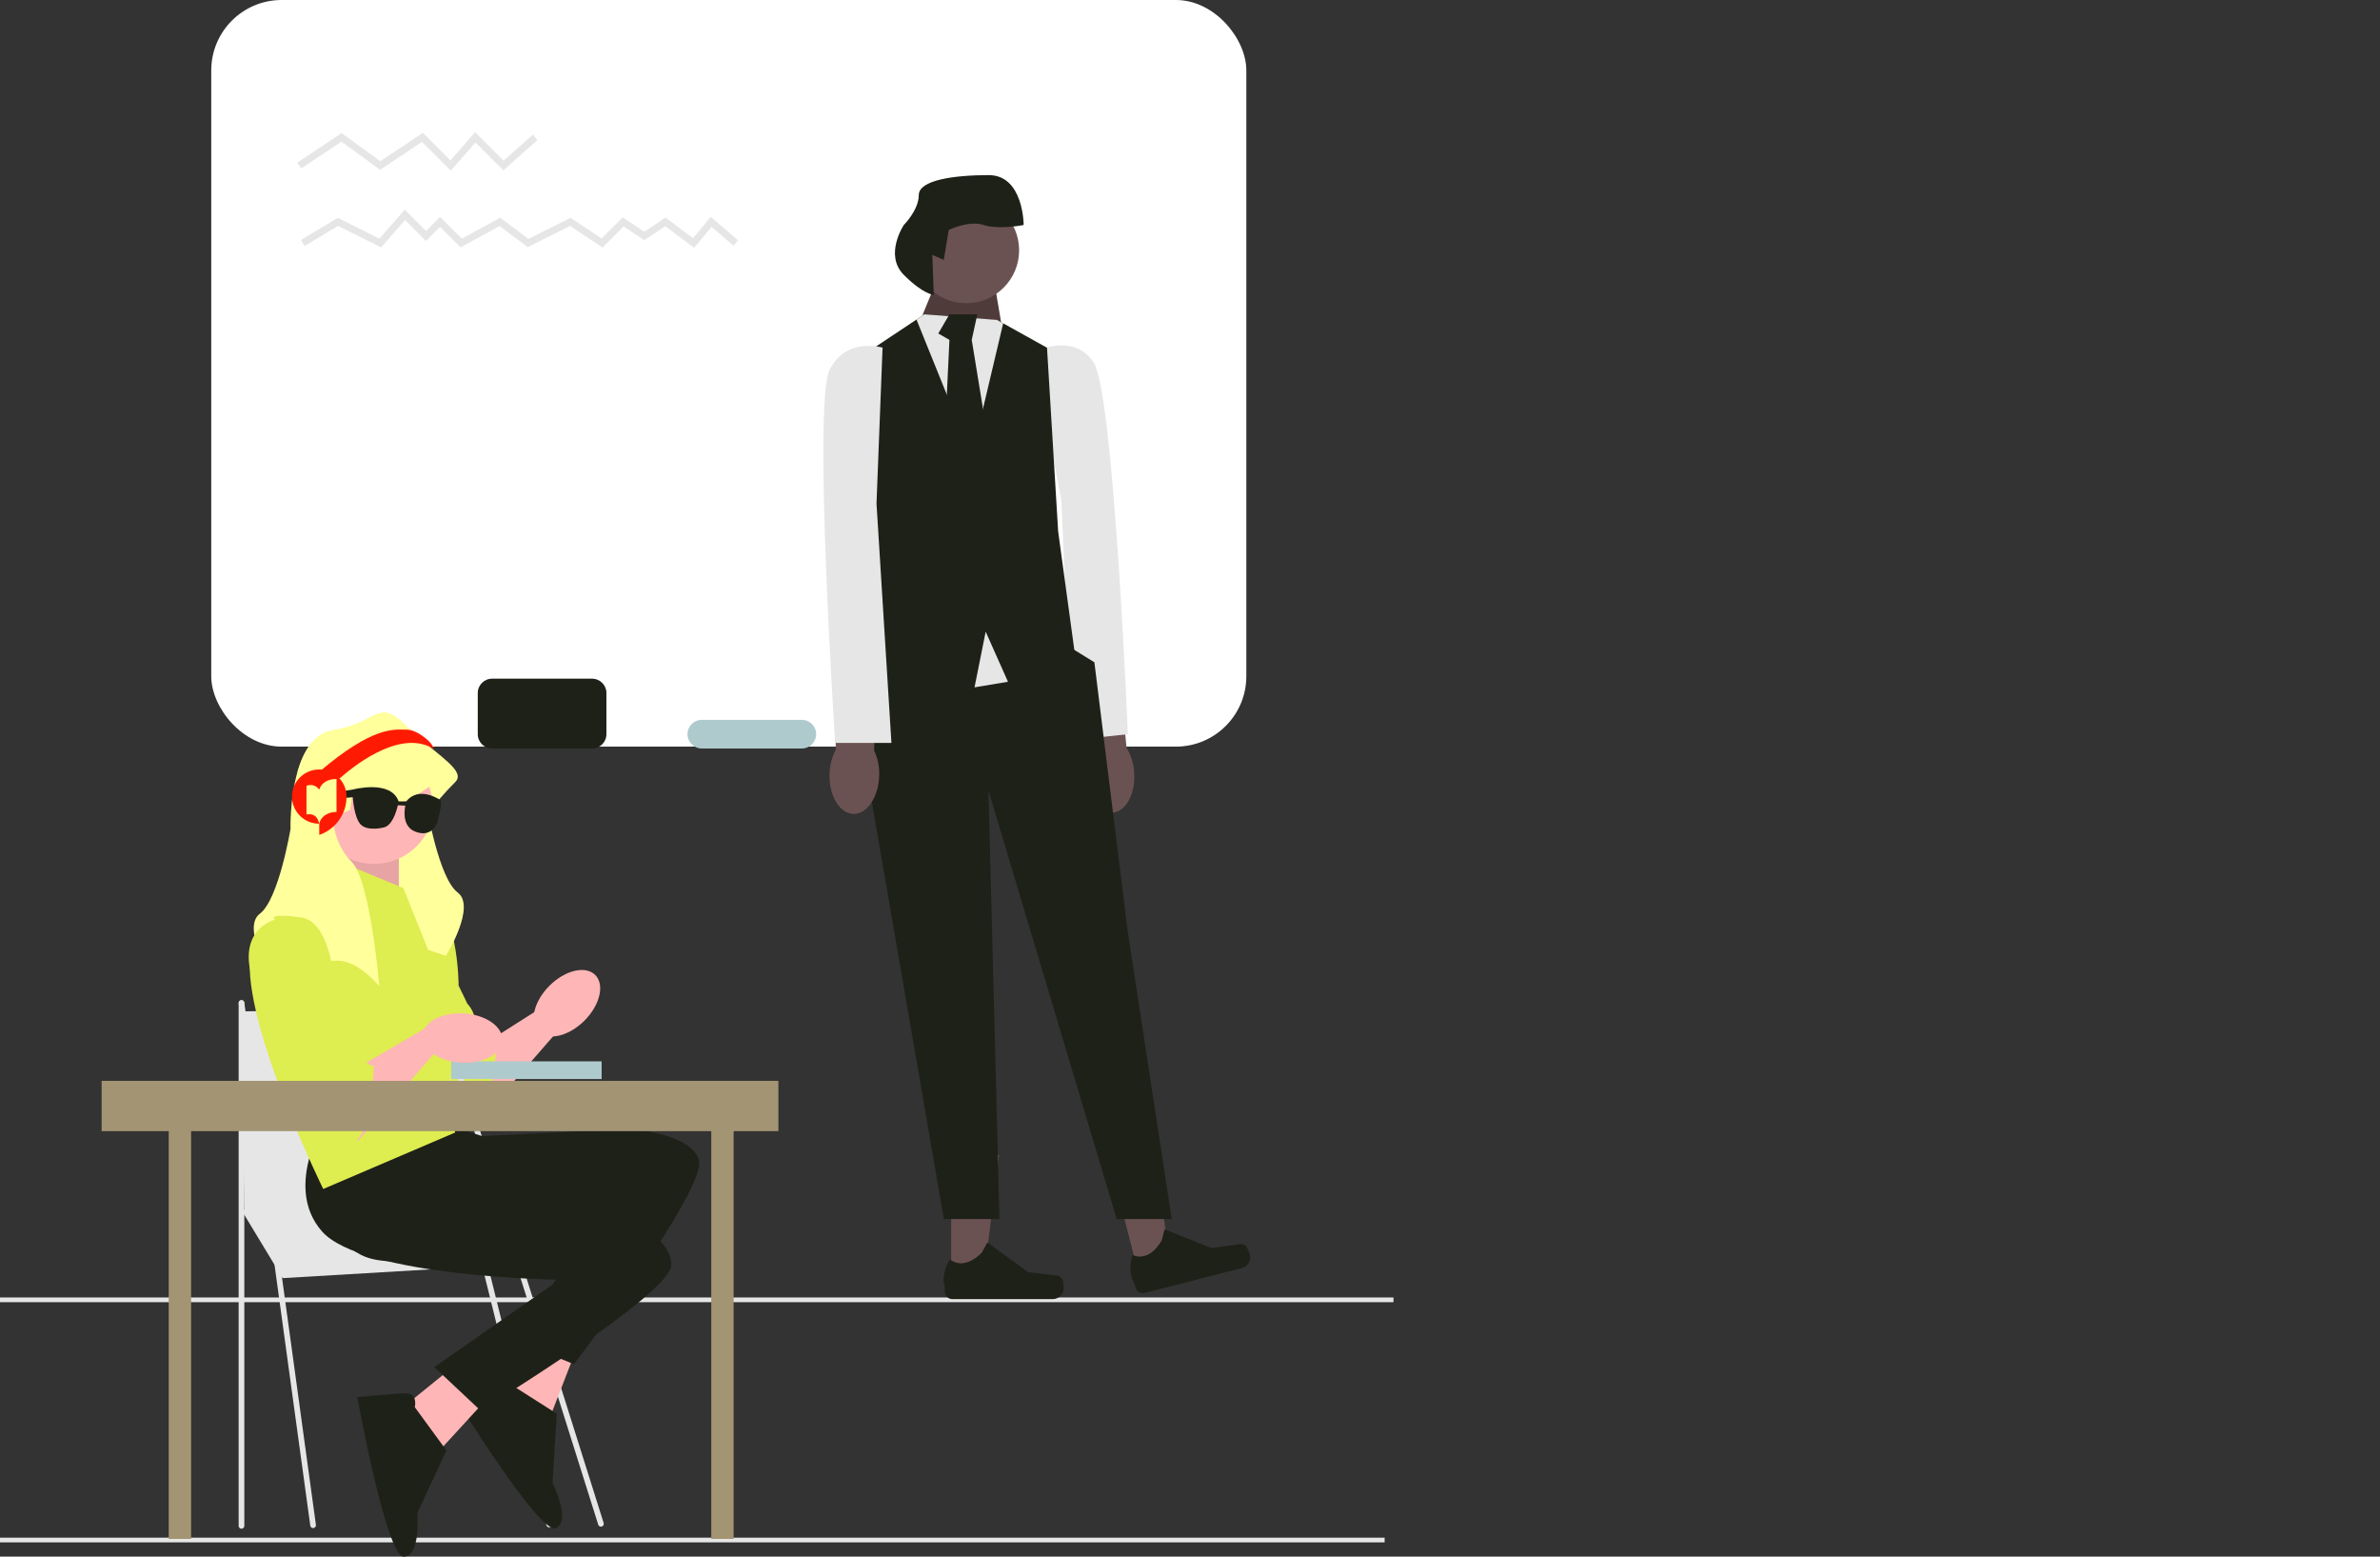 <svg width="338" height="221" viewBox="0 0 338 221" fill="none" xmlns="http://www.w3.org/2000/svg">
<rect x="0" y="0" width="338" height="221" fill="#333333" stroke="none"/>
<g clip-path="url(#clip0_66_307)">
<rect x="30" width="147" height="106" rx="10" fill="white"/>
<path d="M196.643 218.308H0V218.975H196.643V218.308Z" fill="#E6E6E6"/>
<path d="M197.9 184.207H0V184.874H197.9V184.207Z" fill="#E6E6E6"/>
<path d="M154.036 110.151C154.279 113.196 156.049 115.539 157.99 115.385C159.932 115.23 161.308 112.637 161.064 109.59C160.983 108.372 160.613 107.191 159.981 106.145L158.789 93.255L152.743 93.943L154.559 106.577C154.101 107.709 153.922 108.935 154.036 110.151Z" fill="#6B5252"/>
<path d="M146.812 50.014C146.812 50.014 152.464 47.027 155.33 51.491C158.196 55.956 160.175 104.237 160.175 104.237L152.231 105.084L150.725 71.061L146.812 50.014Z" fill="#E6E6E6"/>
<path d="M135.081 181.688L139.683 181.687L141.872 163.964L135.08 163.966L135.081 181.688Z" fill="#6B5252"/>
<path d="M150.849 181.584C150.992 181.825 151.067 182.602 151.067 182.882C151.067 183.744 150.367 184.442 149.505 184.442H135.253C134.665 184.442 134.187 183.966 134.187 183.378V182.786C134.187 182.786 133.482 181.005 134.934 178.81C134.934 178.81 136.738 180.529 139.433 177.837L140.229 176.399L145.983 180.601L149.172 180.994C149.87 181.079 150.489 180.98 150.849 181.584Z" fill="#1E2118"/>
<path d="M161.712 180.927L166.17 179.79L163.899 162.077L157.318 163.756L161.712 180.927Z" fill="#6B5252"/>
<path d="M176.963 176.931C177.161 177.128 177.427 177.864 177.497 178.135C177.71 178.969 177.206 179.819 176.371 180.031L162.562 183.553C161.991 183.699 161.411 183.355 161.265 182.786L161.118 182.212C161.118 182.212 159.993 180.661 160.857 178.176C160.857 178.176 163.03 179.395 164.976 176.121L165.389 174.532L172.006 177.18L175.193 176.772C175.891 176.683 176.465 176.435 176.963 176.931Z" fill="#1E2118"/>
<path d="M131.273 46.205L131.055 44.624L133.648 38.3L140.774 37.51L142.313 46.563L131.273 46.205Z" fill="#503B3B"/>
<path d="M122.96 90.866L119.793 99.561L122.169 104.304L134.044 173.074H141.94L140.378 112.208L158.589 173.074H166.403L160.119 131.97L155.422 94.028L152.573 92.27L138.795 84.542L122.96 90.866Z" fill="#1E2118"/>
<path d="M143.15 96.794L138.399 97.585L132.065 82.566H146.316L143.15 96.794Z" fill="#E6E6E6"/>
<path d="M152.65 92.842L143.15 96.794L139.982 89.68L138.399 97.585L121.772 92.242L124.148 82.566L121.772 50.948L130.158 45.367L131.273 44.624L141.565 45.414L142.469 45.904L148.692 49.367L150.276 75.452L152.65 92.842Z" fill="#1E2118"/>
<path d="M142.469 45.904L138.003 64.781L130.156 45.367L131.273 44.624L141.565 45.414L142.469 45.904Z" fill="#E6E6E6"/>
<path d="M134.837 44.624L133.252 47.347L134.837 48.254L134.044 64.83L137.212 69.128L140.378 62.775L138.003 48.254L138.795 44.624H134.837Z" fill="#1E2118"/>
<path d="M137.212 43.043C141.366 43.043 144.733 39.681 144.733 35.533C144.733 31.386 141.366 28.024 137.212 28.024C133.058 28.024 129.69 31.386 129.69 35.533C129.69 39.681 133.058 43.043 137.212 43.043Z" fill="#6B5252"/>
<path d="M132.404 36.192L134.03 36.9L134.739 32.652C134.739 32.652 137.576 31.235 139.704 31.944C141.832 32.652 145.378 31.944 145.378 31.944C145.378 31.944 145.378 24.862 140.413 24.862C135.449 24.862 130.483 25.57 130.483 27.695C130.483 29.819 128.356 31.944 128.356 31.944C128.356 31.944 125.519 36.192 128.356 39.025C131.193 41.857 132.611 41.857 132.611 41.857L132.404 36.192Z" fill="#1E2118"/>
<path d="M117.81 109.929C117.727 112.982 119.239 115.5 121.185 115.552C123.132 115.604 124.776 113.171 124.858 110.116C124.908 108.896 124.664 107.683 124.147 106.576L124.333 93.633L118.248 93.675L118.711 106.43C118.135 107.508 117.826 108.707 117.81 109.929Z" fill="#6B5252"/>
<path d="M125.339 49.352C125.339 49.352 120.193 47.771 117.817 52.514C115.442 57.257 118.609 105.475 118.609 105.475H126.598L124.478 71.485L125.339 49.352Z" fill="#E6E6E6"/>
<path d="M68.14 148.606L76.698 143.173L80.178 145.267L68.14 159.077V148.606Z" fill="#FFB6B6"/>
<path d="M56.436 127.573C56.436 127.573 50.752 128.91 53.427 136.588C56.102 144.267 64.796 160.292 67.471 159.29C70.146 158.287 70.481 148.272 70.481 148.272C70.481 148.272 70.146 148.606 68.808 147.271C67.471 145.935 67.471 146.546 67.471 145.071C67.471 143.598 66.377 142.506 66.377 142.506L65.13 139.927C65.13 139.927 65.13 127.908 60.114 127.239C55.099 126.573 56.436 127.573 56.436 127.573Z" fill="#DEED4F"/>
<path d="M82.995 144.909C85.215 142.692 85.903 139.786 84.531 138.418C83.16 137.048 80.249 137.734 78.029 139.952C75.809 142.168 75.121 145.074 76.492 146.443C77.863 147.813 80.775 147.126 82.995 144.909Z" fill="#FFB6B6"/>
<path d="M34.295 171.809L40.135 181.46L74.168 179.448L65.106 167.788L34.295 171.809Z" fill="#E6E6E6"/>
<path d="M44.464 216.945C44.266 216.945 44.093 216.798 44.066 216.598L33.896 142.445C33.866 142.225 34.02 142.023 34.24 141.992C34.461 141.96 34.664 142.116 34.694 142.335L44.864 216.488C44.894 216.708 44.739 216.911 44.519 216.942C44.501 216.944 44.482 216.945 44.464 216.945Z" fill="#E6E6E6"/>
<path d="M34.295 217.04C34.072 217.04 33.892 216.859 33.892 216.637V142.404C33.892 142.183 34.072 142.003 34.295 142.003C34.517 142.003 34.698 142.183 34.698 142.404V216.637C34.698 216.859 34.517 217.04 34.295 217.04Z" fill="#E6E6E6"/>
<path d="M85.343 216.744C85.172 216.744 85.013 216.634 84.959 216.462L60.895 140.099C60.828 139.887 60.946 139.661 61.158 139.594C61.37 139.528 61.596 139.646 61.663 139.857L85.728 216.221C85.794 216.433 85.676 216.659 85.464 216.726C85.424 216.738 85.383 216.744 85.343 216.744Z" fill="#E6E6E6"/>
<path d="M77.993 216.839C77.813 216.839 77.649 216.717 77.603 216.535L60.889 149.139C60.834 148.924 60.964 148.704 61.179 148.65C61.396 148.595 61.614 148.725 61.669 148.94L78.383 216.336C78.438 216.552 78.308 216.771 78.092 216.826C78.059 216.834 78.026 216.839 77.993 216.839Z" fill="#E6E6E6"/>
<path d="M34.295 143.587L62.186 143.159L67.321 172.411H34.698L34.295 143.587Z" fill="#E6E6E6"/>
<path d="M77.156 186.602L70.127 198.956L78.288 200.751L81.691 191.964L77.156 186.602Z" fill="#FFB6B6"/>
<path d="M72.651 196.625C72.651 196.625 72.378 194.609 70.773 195.249C69.167 195.888 64.533 198.265 64.533 198.265C64.533 198.265 76.62 217.872 78.914 216.959C81.208 216.046 78.462 210.503 78.462 210.503L79.068 200.706L72.651 196.625Z" fill="#1E2118"/>
<path d="M46.071 162.628C46.071 162.628 43.563 174.145 51.253 178.152C58.944 182.158 85.194 172.31 85.194 172.31L73.156 190.317L81.516 193.676C81.516 193.676 100.576 168.637 99.238 164.631C97.901 160.624 88.872 160.292 88.872 160.292L68.474 161.292L63.124 159.624L46.071 162.628Z" fill="#1E2118"/>
<path d="M66.757 192.085L55.707 201.04L62.655 205.676L69.027 198.727L66.757 192.085Z" fill="#FFB6B6"/>
<path d="M58.908 199.784C58.908 199.784 59.388 197.808 57.66 197.82C55.931 197.833 50.748 198.363 50.748 198.363C50.748 198.363 54.86 221.018 57.33 221C59.799 220.982 59.262 214.822 59.262 214.822L63.397 205.917L58.908 199.784Z" fill="#1E2118"/>
<path d="M46.541 158.462C46.541 158.462 40.007 168.279 45.71 174.805C51.414 181.329 79.453 181.693 79.453 181.693L61.677 194.093L68.24 200.257C68.24 200.257 95.119 183.861 95.333 179.643C95.548 175.425 87.26 171.835 87.26 171.835L67.895 165.357L63.52 161.859L46.541 158.462Z" fill="#1E2118"/>
<path d="M63.326 135.723C63.326 135.723 56.972 133.386 53.963 133.386C53.675 133.386 53.391 133.42 53.107 133.48C51.181 133.887 49.408 135.54 48.559 136.441C48.228 136.795 48.037 137.031 48.037 137.031C48.037 137.031 48.057 136.802 48.097 136.397C48.295 134.274 49.024 127.307 50.331 122.847C50.799 121.254 51.338 119.982 51.956 119.365C53.398 117.922 54.063 116.193 54.371 114.904C54.631 113.799 54.631 113.022 54.631 113.022L52.194 111.973L51.742 109.029C51.662 109.376 51.291 110.054 50.044 111.352C49.937 111.463 49.82 111.556 49.696 111.636C47.897 112.765 44.229 110.802 42.252 109.566C43.075 106.712 44.566 104.101 47.275 103.674C53.628 102.672 53.628 99 57.641 103.006C57.972 103.337 58.306 103.654 58.641 103.961C59.925 106.411 60.393 109.696 60.56 111.98C60.681 113.579 60.65 114.691 60.65 114.691C60.65 114.691 62.322 124.706 64.998 126.71C67.673 128.712 63.326 135.723 63.326 135.723Z" fill="#FFFF9C"/>
<path d="M50.953 119.698L46.435 126.315L56.638 129.046V119.698H50.953Z" fill="#FFB6B6"/>
<path opacity="0.1" d="M50.953 119.698L46.435 126.315L56.638 129.046V119.698H50.953Z" fill="black"/>
<path d="M57.273 126.072L47.575 122.065C47.575 122.065 34.534 127.74 35.538 138.758C36.541 149.775 45.904 168.804 45.904 168.804L64.629 160.791L62.623 139.426L57.273 126.072Z" fill="#DEED4F"/>
<path d="M53.115 122.653C57.84 122.653 61.67 118.828 61.67 114.111C61.67 109.394 57.84 105.57 53.115 105.57C48.39 105.57 44.56 109.394 44.56 114.111C44.56 118.828 48.39 122.653 53.115 122.653Z" fill="#FFB6B6"/>
<path d="M64.663 111.018C62.991 112.688 61.653 114.357 61.653 114.357L60.985 111.686C60.985 111.686 60.831 111.8 60.56 111.98C59.5 112.701 56.654 114.514 54.37 114.904C53.354 115.078 52.451 114.968 51.862 114.357C50.615 113.058 50.244 112.381 50.164 112.033L49.712 114.978L47.275 116.026C47.275 116.026 47.275 119.692 49.95 122.369C50.08 122.499 50.207 122.66 50.331 122.847C51.608 124.77 52.525 129.477 53.106 133.48C53.621 137.039 53.869 140.036 53.869 140.036C53.869 140.036 51.337 136.872 48.559 136.441C48.405 136.417 48.251 136.401 48.097 136.397C48.047 136.391 47.994 136.391 47.944 136.391C44.934 136.391 38.581 138.728 38.581 138.728C38.581 138.728 34.234 131.717 36.909 129.714C39.584 127.71 41.256 117.695 41.256 117.695C41.256 117.695 41.145 113.409 42.252 109.566C43.075 106.712 44.566 104.101 47.275 103.674C53.628 102.672 53.628 99 57.641 103.006C57.972 103.337 58.306 103.654 58.641 103.961C62.379 107.393 66.198 109.486 64.663 111.018Z" fill="#FFFF9C"/>
<path d="M27.14 155.833H23.962V218.484H27.14V155.833Z" fill="#A39473"/>
<path d="M104.19 155.833H101.013V218.484H104.19V155.833Z" fill="#A39473"/>
<path d="M85.443 150.682H64.082V153.193H85.443V150.682Z" fill="#AECACD"/>
<path d="M50.752 151.611L60.94 145.659L62.789 148.272L50.752 162.082V151.611Z" fill="#FFB6B6"/>
<path d="M39.048 130.578C39.048 130.578 33.363 131.914 36.038 139.593C38.714 147.271 47.408 163.295 50.083 162.294C52.758 161.292 53.092 151.277 53.092 151.277C53.092 151.277 52.758 151.611 51.42 150.275C50.083 148.94 50.083 149.55 50.083 148.076C50.083 146.603 48.989 145.511 48.989 145.511L47.742 142.931C47.742 142.931 47.742 130.912 42.726 130.244C37.711 129.578 39.048 130.578 39.048 130.578Z" fill="#DEED4F"/>
<path d="M65.463 150.878C68.595 151.066 71.227 149.651 71.342 147.717C71.456 145.783 69.01 144.064 65.877 143.876C62.745 143.688 60.113 145.103 59.998 147.037C59.884 148.97 62.331 150.689 65.463 150.878Z" fill="#FFB6B6"/>
<path d="M110.544 153.454H14.431V160.592H110.544V153.454Z" fill="#A39473"/>
<path d="M62.575 113.608C62.575 113.608 59.522 111.468 57.705 113.777H56.611C55.516 110.637 50.102 112.093 50.102 112.093L42.721 113.301L42.86 113.777L50.102 113.189C50.102 113.189 50.271 116.131 51.253 117.085C52.234 118.039 54.366 117.504 54.366 117.504C55.655 117.339 56.273 115.318 56.502 114.323L57.558 114.383C57.367 115.397 57.24 117.377 58.967 118.065C61.324 118.99 62.054 116.887 62.054 116.887C62.054 116.887 62.856 114.177 62.575 113.608Z" fill="#1E2118"/>
<path d="M49.213 113.087C49.213 115.618 47.618 117.755 45.339 118.536V116.948C43.2 116.948 41.465 115.223 41.465 113.096C41.465 110.969 43.2 109.244 45.339 109.244C47.479 109.244 49.213 110.969 49.213 113.096" fill="#FF1B03"/>
<path d="M45.34 112.123C44.627 111.09 43.526 111.558 43.526 111.558V115.633C44.747 115.425 45.196 116.183 45.325 116.988C45.507 116.019 46.451 115.274 47.791 115.274V110.594C46.582 110.594 45.71 111.122 45.387 111.949C45.365 112.004 45.35 112.063 45.34 112.123Z" fill="#FFFF9C"/>
<path d="M48.259 110.5L45.234 109.663C53.099 102.966 55.984 103.594 57.799 103.594C59.251 103.594 61.569 105.477 61.569 106.314C57.213 103.636 51.083 107.989 48.259 110.5Z" fill="#FF1B03"/>
<path d="M84.083 96.355H69.888C68.763 96.355 67.851 97.266 67.851 98.389V104.234C67.851 105.357 68.763 106.268 69.888 106.268H84.083C85.208 106.268 86.121 105.357 86.121 104.234V98.389C86.121 97.266 85.208 96.355 84.083 96.355Z" fill="#1E2118"/>
<path d="M113.871 102.199H99.676C98.551 102.199 97.639 103.11 97.639 104.234C97.639 105.357 98.551 106.268 99.676 106.268H113.871C114.996 106.268 115.908 105.357 115.908 104.234C115.908 103.11 114.996 102.199 113.871 102.199Z" fill="#AECACD"/>
<path d="M42.5 23.5L48.5 19.5L54 23.5L60 19.5L64 23.5L67.5 19.5L71.5 23.5L76 19.5" stroke="#E6E6E6"/>
<path d="M43 34.5L48 31.5L54 34.5L57.5 30.5L60.5 33.5L62.5 31.5L65.5 34.5L71 31.5L75 34.5L81 31.5L85.5 34.5L88.5 31.5L91.5 33.5L94.5 31.5L98.5 34.5L101 31.5L104.5 34.5" stroke="#E6E6E6"/>
</g>
<defs>
<clipPath id="clip0_66_307">
<rect width="338" height="221" fill="white"/>
</clipPath>
</defs>
</svg>
